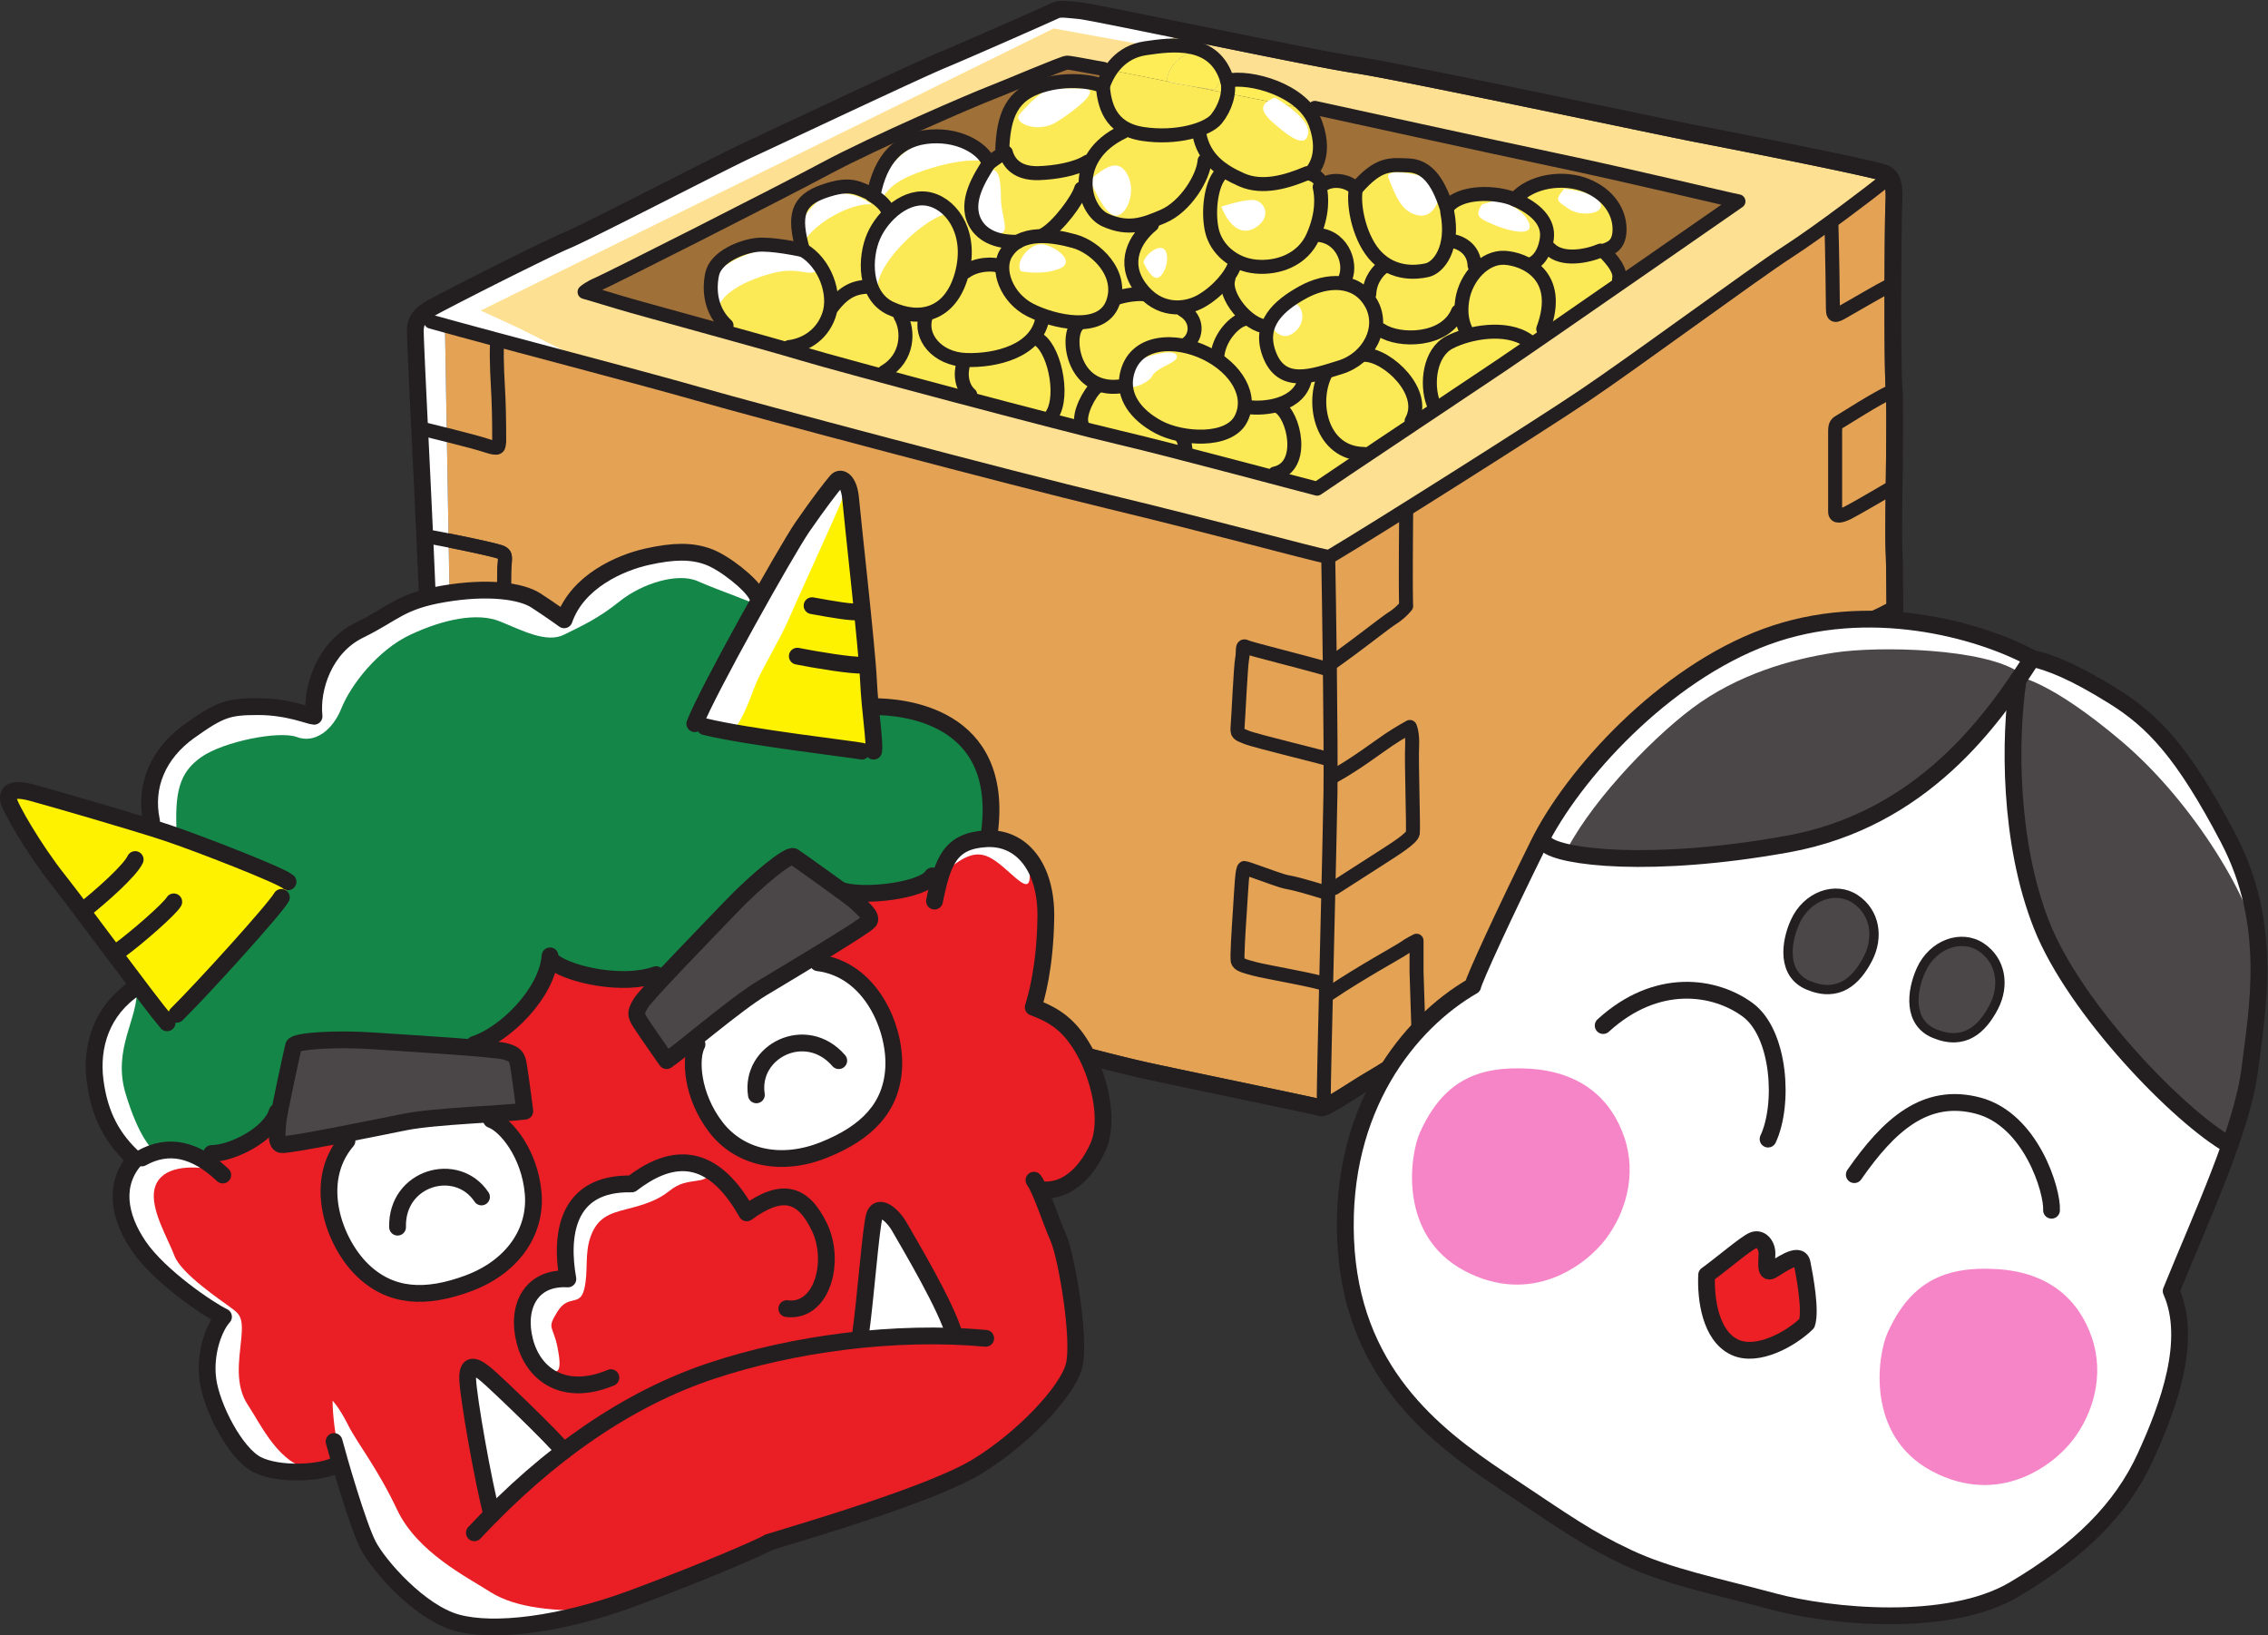 <svg xml:space="preserve" width="551.967" height="397.877" xmlns="http://www.w3.org/2000/svg"><rect width="100%" height="100%" fill="#333333" stroke="none"/><defs><clipPath clipPathUnits="userSpaceOnUse" id="a"><path d="M75.396 324.903h434.492v301.206H75.396Z"/></clipPath><clipPath clipPathUnits="userSpaceOnUse" id="b"><path d="M168.602 423.616h270.176v169.646H168.602Z"/></clipPath><clipPath clipPathUnits="userSpaceOnUse" id="c"><path d="M169.503 524.147h268.08v99.932h-268.08z"/></clipPath><clipPath clipPathUnits="userSpaceOnUse" id="d"><path d="M200.619 535.52h208.242v78.389H200.619Z"/></clipPath><clipPath clipPathUnits="userSpaceOnUse" id="e"><path d="M222.094 536.029h166.865v80.881H222.094Z"/></clipPath><clipPath clipPathUnits="userSpaceOnUse" id="f"><path d="M75.396 324.903h434.492v301.206H75.396Z"/></clipPath><clipPath clipPathUnits="userSpaceOnUse" id="g"><path d="M115.003 328.845h178.87v144.04h-178.87z"/></clipPath><clipPath clipPathUnits="userSpaceOnUse" id="h"><path d="M109.186 413.672H273.34v110.334H109.186Z"/></clipPath><clipPath clipPathUnits="userSpaceOnUse" id="i"><path d="M75.396 324.903h434.492v301.206H75.396Z"/></clipPath><clipPath clipPathUnits="userSpaceOnUse" id="j"><path d="M403.969 378.201h18.697v20.314h-18.697z"/></clipPath><clipPath clipPathUnits="userSpaceOnUse" id="k"><path d="M75.396 324.903h434.492v301.206H75.396Z"/></clipPath></defs><g clip-path="url(#a)" transform="matrix(1.333 0 0 -1.333 -123.268 833.56)"><path d="M0 0c2.679 3.582 1.035 6.154-3.063 6.618-4.099.462-6.398-4.88-5.245-5.195C-7.154 1.109 0 0 0 0" style="fill:#fff;fill-opacity:1;fill-rule:nonzero;stroke:none" transform="translate(314.219 608.942)"/></g><g clip-path="url(#b)" transform="matrix(1.333 0 0 -1.333 -123.268 833.56)"><path style="fill:#e4a255;fill-opacity:1;fill-rule:nonzero;stroke:none" d="m0 0-2.847-2.441-61.037-42.486-12.436-7.601-24.069-16.635-42.933 11.367-40.539 9.878-71.211 19.148-7.998 1.894.554-.392.63-36.872c1.732-.341 3.498-.703 5.058-1.041 1.262-.273 2.388-.528 3.264-.745.438-.109.813-.207 1.12-.296.153-.045.29-.087.416-.13a3.11 3.11 0 0 0 .38-.155l-.001.001.001-.001c.181-.09.365-.197.551-.348.28-.22.542-.579.659-.938.122-.359.139-.675.141-.975-.002-.485-.056-.981-.106-1.681v-.001a31.372 31.372 0 0 1-.044-1.497c-.01-.694-.014-1.541-.014-2.451l.001-.776c3.63-1.284 9.341-4.168 9.692-4.755 4.877 7.859 12.194 11.111 18.292 11.721a20.65 20.65 0 0 0 2.057.101c5.516 0 11.176-2.088 12.984-4.978 2.031-3.253 14.633-18.904 14.633-18.904s4.879-3.861 8.334-4.064c3.454-.203 15.243-2.642 17.479-5.894 1.888-2.747 4.066-9.263 4.086-14.528v-.142a14.778 14.778 0 0 0-.224-2.607 7.687 7.687 0 0 1-.694-.201c.833.12 1.526.192 2 .197h.08c2.862-.032 6.656-3.837 8.179-7.071 1.53-3.248 1.53-14.331-1.337-24.458 0 0 .191.115.621.115.93 0 2.981-.537 6.64-3.936 1.002-.931 1.83-2.122 2.508-3.469 4.529-1.177 8.467-2.157 11.529-2.82 4.053-.878 11.676-2.471 18.383-3.876 3.355-.704 6.48-1.36 8.821-1.858 1.171-.25 2.144-.459 2.856-.616a112.622 112.622 0 0 0 1.02-.231c.067.026.154.063.251.109.763.353 2.139 1.186 3.59 2.102 1.462.918 3.03 1.928 4.362 2.705.775.451 2.894 1.753 5.625 3.447l.572.355c3.979 5.33 8.688 9.32 13.244 11.946.196 1.18 5.706 13.183 12.003 25.912 6.299 12.727 22.826 30.955 41.52 37.841 6.257 2.306 12.667 3.223 18.797 3.223 1.081 0 2.154-.029 3.215-.083C.649-75.124.609-69.89.505-67.441a96.557 96.557 0 0 0-.053 3.762c0 5.357.17 13.881.17 19.951.001 2.578-.032 4.727-.115 5.921-.083 1.22-.135 3.367-.169 6.06a777.48 777.48 0 0 0-.047 9.172c0 4.072.021 8.233.052 11.576.015 1.671.033 3.138.052 4.289.018 1.154.037 1.977.058 2.415.029.608.051 1.178.05 1.692C.507-1.674.421-.926.265-.487c-.076.221-.16.362-.24.459L0 0m-261.842-66.752.147-8.616c2.83.608 5.347.893 7.255.893.523 0 1-.021 1.425-.063v.14c0 .917.004 1.774.014 2.486.01.715.024 1.271.051 1.647v-.001c.054.727.101 1.237.099 1.496a6.693 6.693 0 0 1-.393.12c-.958.273-2.933.725-5.189 1.201-1.091.23-2.252.467-3.409.697m159.175-100.747" transform="translate(436.244 592.113)"/></g><g clip-path="url(#c)" transform="matrix(1.333 0 0 -1.333 -123.268 833.56)"><path d="M0 0H-.03c-.208 0-.334-.015-.411-.03l-.188-.065A13.512 13.512 0 0 0-.99-.264c-2.378-1.088-15.852-7.03-20.469-8.953-1.171-.488-3.649-1.607-6.746-3.033-9.308-4.283-24.315-11.367-28.294-13.204-1.278-.589-3.771-1.827-6.822-3.363-4.58-2.306-10.443-5.296-15.557-7.876a802.824 802.824 0 0 0-6.862-3.429c-1.938-.952-3.418-1.659-4.279-2.021-.983-.411-2.959-1.343-5.342-2.503a797.068 797.068 0 0 1-11.933-5.959 568.483 568.483 0 0 1-4.945-2.547 170.37 170.37 0 0 1-1.655-.876 22.158 22.158 0 0 1-.847-.473 7.451 7.451 0 0 1-.93-.658l.645-.456L6.498-87.789l41.74-10.17L73.499-82.52l76.178 52.651a1.092 1.092 0 0 1-.14.079v-.001a7.699 7.699 0 0 1-.575.174c-1.122.307-3.406.827-6.246 1.436-8.536 1.832-22.243 4.523-27.11 5.459-3.561.684-17.058 3.526-30.73 6.355A2859.854 2859.854 0 0 1 65.5-12.412c-5.668 1.131-10.168 1.987-12.159 2.28-2.133.315-6.133 1.069-11.036 2.035C34.959-6.65 25.63-4.733 17.871-3.153c-3.878.79-7.365 1.496-10.009 2.017-1.322.259-2.434.473-3.275.627-.419.076-.772.138-1.044.182-.269.045-.47.072-.531.077C1.47-.101.519 0 0 0m8.681-9.551c2.124 2.736 3.863 3.026 4.462 3.504.59.471 4.033.851 6.879.851.8 0 1.552-.03 2.182-.096 2.868-.302 5.588-1.51 6.493-2.869.904-1.359 1.962-3.172 1.962-3.172a17 17 0 0 0 2.485.18c4.085 0 7.455-1.409 8.086-2.293.388-.543 1.734-1.805 2.951-3.149l72.272-14.341 5.984-2.991v-.001L47.338-86.586-56.784-58.76l-28.124 7.479-.897 1.496 41.589 22.439 26.029 11.072L1.859-8.197l6.822-1.354" style="fill:#fde092;fill-opacity:1;fill-rule:nonzero;stroke:none" transform="translate(286.424 622.106)"/><path d="m0 0-76.178-52.651 12.437 7.6L-2.705-2.565.142-.124A.77.77 0 0 1 0 0m-264.703-25.746 1.775-1.254 7.998-1.894 71.212-19.148 40.539-9.878-121.524 32.174" style="fill:#fdde8f;fill-opacity:1;fill-rule:nonzero;stroke:none" transform="translate(436.101 592.237)"/></g><g clip-path="url(#d)" transform="matrix(1.333 0 0 -1.333 -123.268 833.56)"><path d="m0 0-20.046-8.077-26.029-11.071-41.589-22.439v-.001l.897-1.495 28.124-7.48L45.479-78.389l75.1 52.659h-.001l-5.984 2.991L42.322-8.398c1.149-1.27 2.183-2.614 2.183-3.495 0-1.811.302-6.492-.302-7.851l1.508-2.417c.873.135 1.665.187 2.367.187 2.456 0 3.825-.64 3.825-.64 3.927 3.474 6.493 4.077 9.061 4.077 2.564 0 4.376-2.264 5.434-3.322 1.06-1.057 2.115-3.473 2.115-3.473a17.724 17.724 0 0 0 6.849 1.385c2.304 0 4.107-.456 5.081-.78 3.175 2.565 6.549 3.648 9.32 3.648.655 0 1.275-.06 1.852-.176 3.02-.604 5.741-1.962 6.797-3.472 1.055-1.51 2.266-3.322 1.811-4.833-.454-1.51-.793-3.407-1.509-4.227-1.058-1.209 1.961-5.436 1.961-5.436S45.034-77.769 44.209-77.879h-.006c-.455.151-107.361 28.539-107.361 28.539l-.603.755c-1.208 1.812-2.567 5.738-2.416 8.456.15 2.718 1.51 4.681 3.472 5.587 1.639.756 6.224 1.618 8.572 1.618.465 0 .842-.033 1.091-.109 1.512-.452 3.473-.754 3.473-.754-1.206 4.984 0 8.153 1.661 9.21 1.661 1.057 4.531 2.115 6.342 2.115 1.812 0 4.983-1.36 4.983-1.36 1.964 6.796 4.833 9.059 6.494 9.362 1.199.219 4.287 1.066 6.82 1.066.976 0 1.87-.126 2.541-.462 2.417-1.208 5.437-4.379 5.437-4.379 1.661 1.662 2.417 3.021 2.566 4.229.153 1.207 1.81 7.701 4.229 9.06C-6.08-3.588-.795-2.984.112-2.984c.904 0 4.982-1.056 4.982-1.056a19.49 19.49 0 0 0 1.728 2.686L0 0" style="fill:#a07039;fill-opacity:1;fill-rule:nonzero;stroke:none" transform="translate(288.283 613.909)"/></g><g clip-path="url(#e)" transform="matrix(1.333 0 0 -1.333 -123.268 833.56)"><path d="M0 0c-2.847 0-6.289-.38-6.879-.851-.599-.479-2.338-.768-4.463-3.504L-.67-6.473c-.773.682 1.274 5.151 4.88 5.151.164 0 .331-.009.5-.028 4.098-.464 5.741-3.036 3.063-6.618 0 0-2.508.389-4.793.771L24.158-11.4c-1.216 1.345-2.562 2.606-2.951 3.15-.63.883-4 2.292-8.085 2.292-.806 0-1.64-.055-2.486-.179 0 0-1.057 1.812-1.961 3.171C7.77-1.606 5.05-.398 2.181-.096A21.57 21.57 0 0 1 0 0" style="fill:#feed57;fill-opacity:1;fill-rule:nonzero;stroke:none" transform="translate(306.446 616.91)"/><path d="M0 0c-3.606 0-5.653-4.469-4.88-5.151l3.65-.724c2.285-.383 4.792-.771 4.792-.771C6.241-3.064 4.598-.492.5-.028.33-.009.163 0 0 0" style="fill:#feed57;fill-opacity:1;fill-rule:nonzero;stroke:none" transform="translate(310.656 615.589)"/><path d="M0 0a19.605 19.605 0 0 1-1.727-2.687S-5.806-1.63-6.71-1.63c-.906 0-6.191-.604-8.608-1.963-2.418-1.359-4.076-7.852-4.228-9.06-.149-1.207-.906-2.566-2.567-4.228 0 0-3.02 3.171-5.436 4.379-.672.336-1.565.461-2.541.461-2.533 0-5.621-.847-6.821-1.065-1.661-.303-4.53-2.567-6.493-9.362 0 0-3.171 1.359-4.983 1.359-1.812 0-4.681-1.057-6.342-2.114-1.661-1.057-2.868-4.227-1.661-9.211 0 0-1.962.302-3.473.755-.249.075-.627.109-1.092.109-2.348 0-6.933-.862-8.571-1.619-1.963-.905-3.322-2.869-3.473-5.587-.151-2.718 1.208-6.643 2.417-8.456l.603-.754S36.927-76.375 37.381-76.525l.001-.001h.005c.825.11 56.467 38.656 56.467 38.656s-3.019 4.227-1.962 5.436c.716.821 1.056 2.718 1.51 4.228.454 1.51-.757 3.323-1.812 4.832-1.056 1.511-3.776 2.869-6.796 3.473a9.49 9.49 0 0 1-1.852.176c-2.772 0-6.145-1.083-9.32-3.649-.975.325-2.778.78-5.082.78-1.982 0-4.335-.337-6.848-1.384 0 0-1.056 2.416-2.116 3.473-1.057 1.057-2.869 3.322-5.434 3.322-2.567 0-5.134-.604-9.061-4.077 0 0-1.369.64-3.825.64-.702 0-1.493-.053-2.366-.187l-1.509 2.416c.605 1.359.302 6.04.302 7.852 0 .881-1.033 2.225-2.183 3.495L14.322-2.842c-1.575.264-3.045.524-3.515.652a.338.338 0 0 0-.135.072L0 0" style="fill:#fce956;fill-opacity:1;fill-rule:nonzero;stroke:none" transform="translate(295.104 612.555)"/><path d="M0 0a.326.326 0 0 1 .135-.072C.606-.2 2.075-.461 3.65-.724L0 0" style="fill:#fce956;fill-opacity:1;fill-rule:nonzero;stroke:none" transform="translate(305.776 610.437)"/></g><g clip-path="url(#f)" transform="matrix(1.333 0 0 -1.333 -123.268 833.56)"><path d="M0 0c6.393 5.145 115.386 54.78 116.987 56.25 1.6 1.47 21.654-5.035 21.654-5.035l-5.419-2.167-17.887 3.252L10.728.808l7.046-3.251 10.841-5.421L4.224-2.985Z" style="fill:#fff;fill-opacity:1;fill-rule:nonzero;stroke:none" transform="translate(169.504 567.83)"/><path d="m0 0 1.082-63.414-4.334 3.251L-6.505-.542l2.281 3.527z" style="fill:#fff;fill-opacity:1;fill-rule:nonzero;stroke:none" transform="translate(173.728 564.845)"/><path d="M0 0c1.304 3.167 6.771 5.293 8.804 5.7 2.031.406 8.13.406 8.943-.814.812-1.219 2.846-2.032 1.625-2.845-1.217-.813-2.845.407-6.098 0-3.252-.406-11.789-3.252-11.789-7.317C.674-3.243-.674-1.635 0 0" style="fill:#fff;fill-opacity:1;fill-rule:nonzero;stroke:none" transform="translate(222.105 573.78)"/><path d="M0 0c-4.473-.407-14.634-10.163-13.008-14.635-3.254 6.504-.813 14.228 2.439 15.854 3.252 1.626 6.504 2.033 7.723 2.033C-1.627 3.252 0 0 0 0" style="fill:#fff;fill-opacity:1;fill-rule:nonzero;stroke:none" transform="translate(265.868 586.39)"/><path d="M0 0c1.545 4.236 9.267 8.3 12.926 7.894-3.252 2.439-6.911 2.439-8.942 1.22C1.95 7.894-.083 4.642-.083 4.642Z" style="fill:#fff;fill-opacity:1;fill-rule:nonzero;stroke:none" transform="translate(238.714 580.121)"/><path d="M0 0c.813-1.219 0 1.626 6.504 4.065 6.506 2.44 11.401 2.716 13.221 1.967-5.497 3.317-8.749 4.944-12.002 3.724-3.251-1.22-6.097-4.065-6.91-6.097C0 1.626-1.566.445-1.566.445" style="fill:#fff;fill-opacity:1;fill-rule:nonzero;stroke:none" transform="translate(253.266 589.642)"/><path d="M0 0c-.812-1.627 3.66-3.253 6.911-1.22 3.252 2.032 8.537 6.097 4.877 6.097-3.658 0-6.097.407-8.128-1.219C1.626 2.032 0 0 0 0" style="fill:#fff;fill-opacity:1;fill-rule:nonzero;stroke:none" transform="translate(278.47 604.277)"/><path d="M0 0c-2.846-1.219-2.846-2.439 0-4.878 2.844-2.439 5.691-4.471 6.096-1.627C6.504-3.659 0 0 0 0" style="fill:#fff;fill-opacity:1;fill-rule:nonzero;stroke:none" transform="translate(325.219 607.528)"/><path d="M0 0c2.844 2.439 5.283 4.064 6.911.812 1.626-3.251-.407-7.723-2.441-7.317C2.439-6.098 0 0 0 0" style="fill:#fff;fill-opacity:1;fill-rule:nonzero;stroke:none" transform="translate(291.479 592.488)"/><path d="M0 0c-.813 1.626-1.627 6.91.812 8.943 2.441 2.033 2.847-1.219 2.847-4.472 0-3.252 1.625-6.097 0-6.504C2.033-2.439 0 0 0 0" style="fill:#fff;fill-opacity:1;fill-rule:nonzero;stroke:none" transform="translate(271.559 584.764)"/><path d="M0 0c-1.22 1.626 1.626 5.285 4.065 4.878 2.439-.407 6.098-3.252 2.846-4.471C3.658-.813 0 0 0 0" style="fill:#fff;fill-opacity:1;fill-rule:nonzero;stroke:none" transform="translate(278.877 575.82)"/><path d="M0 0c1.29-3.226 2.439-6.505 5.691-6.912 3.253-.406 4.457 4.817 3.039 6.067C7.315.406-.813 2.032 0 0" style="fill:#fff;fill-opacity:1;fill-rule:nonzero;stroke:none" transform="translate(345.95 592.894)"/><path d="M0 0c-1.22-2.033-.813-2.439 2.031-3.659 2.846-1.219 7.725-2.439 6.505.407C7.316-.407 2.844.812 2.844.812Z" style="fill:#fff;fill-opacity:1;fill-rule:nonzero;stroke:none" transform="translate(363.024 588.016)"/><path d="M0 0c-1.626-2.033-1.626-2.033.813-3.658 2.439-1.626 6.911-.813 5.691 1.219C5.285-.407 0 0 0 0" style="fill:#fff;fill-opacity:1;fill-rule:nonzero;stroke:none" transform="translate(378.064 590.861)"/><path d="M0 0c1.22-3.252 3.659-5.691 6.505-3.658 2.844 2.032 1.219 4.877-.814 4.877C3.659 1.219 0 0 0 0" style="fill:#fff;fill-opacity:1;fill-rule:nonzero;stroke:none" transform="translate(315.462 587.61)"/><path d="M0 0c2.439.813 5.691 1.626 6.098.407.406-1.219-3.659-2.033-4.471-3.66-.814-1.625-5.691-3.252-4.471-.812C-1.626-1.626 0 0 0 0" style="fill:#fff;fill-opacity:1;fill-rule:nonzero;stroke:none" transform="translate(301.234 559.967)"/><path d="M0 0c.813 2.033 3.658 4.472 4.879 3.66C6.096 2.845 6.504 0 4.065-1.626 1.627-3.252 0 0 0 0" style="fill:#fff;fill-opacity:1;fill-rule:nonzero;stroke:none" transform="translate(324.405 566.064)"/><path d="M0 0c.408 1.626 3.252 3.66 4.065 2.032.814-1.625-.405-4.877-1.626-4.877C1.221-2.845 0 0 0 0" style="fill:#fff;fill-opacity:1;fill-rule:nonzero;stroke:none" transform="translate(301.234 577.446)"/><path d="M0 0c-.131 6.878-.775 20.961-1.387 33.771-.306 6.408-.603 12.501-.825 17.231-.11 2.365-.202 4.389-.266 5.943-.064 1.56-.101 2.626-.101 3.16.001.125 0 .211.01.35.076.99.365 1.966.953 2.788.584.825 1.376 1.449 2.345 2.047.296.181.777.444 1.487.822 2.459 1.309 7.422 3.846 12.246 6.258a600.947 600.947 0 0 0 6.793 3.348c2.01.972 3.637 1.735 4.616 2.147.473.197 1.3.581 2.356 1.089 3.709 1.786 10.317 5.14 16.563 8.308 3.124 1.585 6.16 3.125 8.708 4.403 2.549 1.28 4.6 2.293 5.795 2.845 2.628 1.213 10.188 4.773 17.692 8.279a2063.41 2063.41 0 0 0 10.604 4.926c3.115 1.433 5.582 2.55 6.849 3.078 2.415 1.006 7.399 3.175 11.865 5.138 2.234.981 4.341 1.912 5.939 2.622a443.652 443.652 0 0 1 2.569 1.151c.148.067.257.119.267.124.292.147.623.263.959.329.337.067.67.089 1.014.089.832-.004 1.774-.117 3.327-.264.27-.026.593-.078 1.059-.157 1.716-.295 5.154-.976 9.506-1.856 6.522-1.319 15.068-3.08 22.708-4.618 7.631-1.536 14.391-2.855 17.213-3.27 2.14-.317 6.617-1.171 12.31-2.306 8.53-1.701 19.735-4.025 29.47-6.05 9.73-2.025 18.007-3.755 20.616-4.256 3.53-.679 11.662-2.271 19.14-3.797 3.739-.764 7.314-1.51 10.074-2.119 1.381-.304 2.557-.574 3.458-.797.451-.111.832-.211 1.146-.301.157-.045.297-.087.427-.131.132-.044.246-.084.391-.15a3.925 3.925 0 0 0 1.379-1.052c.546-.659.83-1.423.989-2.18.157-.763.198-1.545.199-2.356 0-.599-.024-1.212-.054-1.837a95.557 95.557 0 0 1-.055-2.32c-.056-3.422-.103-9.724-.103-15.815 0-3.262.013-6.466.046-9.134.033-2.664.088-4.814.162-5.888.093-1.361.122-3.52.123-6.131-.001-6.117-.171-14.647-.17-19.952a91.969 91.969 0 0 1 .05-3.631c.124-2.955.157-9.452.157-14.722 0-2.06-.005-3.928-.012-5.312a470.01 470.01 0 0 0-.012-1.68l-.007-.505c-.003-.137-.003-.197-.009-.308a1.533 1.533 0 0 0-3.058.206l.808-.054-.809.039.001.015.808-.054-.809.039.005.21c.014.886.03 3.867.03 7.404.001 5.244-.035 11.769-.155 14.592a98.584 98.584 0 0 0-.053 3.761c.001 5.358.171 13.882.17 19.952.001 2.578-.032 4.727-.114 5.921-.084 1.219-.136 3.366-.169 6.059a756.632 756.632 0 0 0-.047 9.173c0 4.072.021 8.233.051 11.576.016 1.671.033 3.138.052 4.289a94.9 94.9 0 0 0 .059 2.415c.028.608.05 1.178.05 1.692.004.929-.082 1.677-.239 2.115-.076.222-.16.363-.24.46a.836.836 0 0 1-.308.231l.002.003-.001-.004.001.004-.001-.004a8.073 8.073 0 0 1-.575.173c-1.123.308-3.407.828-6.246 1.437-8.536 1.832-22.243 4.523-27.11 5.458-3.561.685-17.058 3.527-30.73 6.356a2922.31 2922.31 0 0 1-19.377 3.955c-5.667 1.13-10.167 1.986-12.158 2.28-2.133.315-6.133 1.069-11.036 2.034-7.346 1.448-16.675 3.364-24.434 4.945-3.879.79-7.365 1.496-10.01 2.016-1.322.26-2.434.474-3.274.627-.42.077-.772.139-1.044.183-.269.045-.47.072-.531.077-1.568.151-2.524.253-3.037.25-.211 0-.339-.015-.416-.03l-.189-.065a11.875 11.875 0 0 0-.36-.169c-2.379-1.089-15.852-7.03-20.469-8.953-1.172-.488-3.649-1.608-6.747-3.033-9.307-4.283-24.315-11.368-28.293-13.204-1.279-.59-3.772-1.827-6.822-3.363-4.58-2.306-10.444-5.296-15.558-7.876a804.003 804.003 0 0 0-6.861-3.429c-1.939-.952-3.418-1.659-4.279-2.021-.983-.411-2.96-1.343-5.343-2.504A792.292 792.292 0 0 1 4.836 64.03c-.66-.346-1.222-.643-1.654-.877-.428-.23-.743-.408-.847-.472-.791-.485-1.219-.877-1.448-1.205-.225-.329-.343-.641-.402-1.275l-.034.002.035-.001-.001-.002-.034.003.035-.001-.001-.097c-.001-.409.035-1.495.099-3.034.222-5.406.784-16.627 1.32-28.003.535-11.382 1.043-22.912 1.16-29.01A1.533 1.533 0 0 0 0 0" style="fill:#231f20;fill-opacity:1;fill-rule:nonzero;stroke:none" transform="translate(169.348 504.924)"/><path d="M0 0c-.948.136-5.968 1.141-6.646 1.141-.676 0-11.11-4.472-13.954-5.556-2.847-1.084-20.868-8.808-30.217-13.821-9.35-5.014-39.433-20.19-41.328-21.003-1.897-.813-2.575-1.491-2.575-1.491s2.847-.812 6.368-1.896c3.523-1.084 26.155-7.182 33.335-9.35 7.181-2.169 47.967-13.009 57.858-15.312 9.892-2.304 35.504-9.216 36.181-9.35 4.741 3.252 26.961 18.022 33.601 22.493 6.643 4.473 43.328 29.96 43.328 29.96-2.015.371-20.248 4.783-33.959 7.654-9.291 1.945-41.481 9-43.377 9.407" style="fill:none;stroke:#231f20;stroke-width:2.554;stroke-linecap:round;stroke-linejoin:round;stroke-miterlimit:10;stroke-dasharray:none;stroke-opacity:1" transform="translate(293.921 612.756)"/><path d="M0 0c14.091-3.93 37.264-9.893 48.645-13.145 11.383-3.252 56.775-15.313 75.339-19.783 18.564-4.473 36.451-9.35 39.838-10.028" style="fill:none;stroke:#231f20;stroke-width:2.554;stroke-linecap:round;stroke-linejoin:round;stroke-miterlimit:10;stroke-dasharray:none;stroke-opacity:1" transform="translate(171.153 566.607)"/><path d="M0 0c7.993 4.743 37.803 23.579 46.477 29.403 8.673 5.827 30.894 22.222 36.991 26.153 6.099 3.929 16.124 11.654 16.938 12.33" style="fill:none;stroke:#231f20;stroke-width:2.554;stroke-linecap:round;stroke-linejoin:round;stroke-miterlimit:10;stroke-dasharray:none;stroke-opacity:1" transform="translate(335.382 523.788)"/><path d="M0 0c.135-6.91.542-34.147.408-43.226C.271-52.303-.813-94.173-.813-98.51" style="fill:none;stroke:#231f20;stroke-width:2.554;stroke-linecap:round;stroke-linejoin:round;stroke-miterlimit:10;stroke-dasharray:none;stroke-opacity:1" transform="translate(334.974 523.652)"/><path d="M0 0c-.135-3.387.136-6.91.271-9.891.134-2.982.134-6.775.134-7.86-.134-1.084.138-1.625-2.302-.813-2.439.813-10.838 2.846-11.381 2.982" style="fill:none;stroke:#231f20;stroke-width:2.554;stroke-linecap:round;stroke-linejoin:round;stroke-miterlimit:10;stroke-dasharray:none;stroke-opacity:1" transform="translate(183.211 562.54)"/><path d="M0 0c2.59-.478 5.647-1.089 8.169-1.634 1.262-.273 2.389-.529 3.264-.746.438-.108.813-.207 1.12-.296.154-.044.29-.087.416-.13.128-.045.237-.084.38-.154h-.001c.181-.091.366-.198.552-.349.28-.22.542-.579.659-.938.122-.359.14-.675.141-.975-.002-.484-.056-.981-.105-1.681v-.001a29.69 29.69 0 0 1-.045-1.497c-.01-.693-.013-1.541-.013-2.451 0-1.819.015-3.89.03-5.503.016-1.614.031-2.768.031-2.771a1.278 1.278 0 0 0-2.554-.034c0 .003-.061 4.642-.061 8.308 0 .917.004 1.774.013 2.486.01.715.025 1.272.052 1.647l-.001-.001c.054.73.102 1.24.1 1.498 0 .105-.008.163-.009.167l.275.051-.253-.114-.022.063.275.051-.253-.114.432.194-.316-.356-.116.162.432.194-.316-.356.129.145-.116-.155-.013.01.129.145-.116-.155-.017.01-.065.035-.001.001.162.323-.145-.331-.017.008.162.323-.145-.331a5.7 5.7 0 0 1-.47.149c-.958.272-2.933.724-5.189 1.2-2.26.477-4.822.985-7.027 1.391A1.277 1.277 0 0 0 0 0" style="fill:#231f20;fill-opacity:1;fill-rule:nonzero;stroke:none" transform="translate(171.246 528.567)"/><path d="M0 0c1.94-.334 4.064-.638 5.842-.892.889-.127 1.692-.242 2.349-.343.663-.104 1.155-.185 1.524-.276a1.277 1.277 0 0 0-.622-2.477 18.21 18.21 0 0 1-1.292.229c-1.909.295-5.252.728-8.235 1.242A1.277 1.277 0 0 0 0 0" style="fill:#231f20;fill-opacity:1;fill-rule:nonzero;stroke:none" transform="translate(171.505 509.057)"/><path d="M0 0c5.012 3.523 9.89 7.452 11.382 8.4a10.67 10.67 0 0 1 2.438 2.168c-.134 3.117 0 16.396 0 17.073" style="fill:none;stroke:#231f20;stroke-width:2.554;stroke-linecap:round;stroke-linejoin:round;stroke-miterlimit:10;stroke-dasharray:none;stroke-opacity:1" transform="translate(335.382 504.14)"/><path d="M0 0c-5.15 1.492-14.093 3.659-14.905 4.065-.814.408-.408-.812-.679-2.167-.272-1.356-.678-10.569-.813-12.195-.134-1.626 0-1.491 1.625-2.169C-13.146-13.142 0-16.259.406-16.531" style="fill:none;stroke:#231f20;stroke-width:2.554;stroke-linecap:round;stroke-linejoin:round;stroke-miterlimit:10;stroke-dasharray:none;stroke-opacity:1" transform="translate(334.84 503.19)"/><path d="M0 0c3.93 2.168 7.995 5.285 10.027 6.64 1.917 1.278 3.795 2.303 3.795 2.303s.544-1.084.407-3.659c-.138-2.574.271-14.768.134-15.717-.135-.95-3.387-2.981-5.284-4.202C7.703-15.52 0-20.46 0-20.46" style="fill:none;stroke:#231f20;stroke-width:2.554;stroke-linecap:round;stroke-linejoin:round;stroke-miterlimit:10;stroke-dasharray:none;stroke-opacity:1" transform="translate(336.058 483.678)"/><path d="M0 0c5.829 3.929 12.604 7.589 13.552 8.265.949.678 2.303 1.356 2.303 1.356V3.929l.405-12.602" style="fill:none;stroke:#231f20;stroke-width:2.554;stroke-linecap:round;stroke-linejoin:round;stroke-miterlimit:10;stroke-dasharray:none;stroke-opacity:1" transform="translate(335.244 443.977)"/><path d="M0 0c14.912-3.931 29.019-7.862 37.062-9.604 4.053-.878 11.677-2.471 18.384-3.877 3.354-.703 6.479-1.36 8.82-1.858 1.171-.249 2.145-.459 2.856-.615a75.696 75.696 0 0 0 1.151-.264c.085-.022.138-.034.25-.071l-.38-1.135v1.2a1.22 1.22 0 0 0 .38-.064l-.38-1.136v1.2-.814l-.126.805.126.009v-.814l-.126.805.059-.376-.079.372.02.004.059-.376-.079.372.002-.014-.003.014h.001l.002-.014-.003.014c.024.004.187.061.397.161.764.352 2.139 1.186 3.591 2.101 1.461.919 3.03 1.929 4.362 2.706.774.451 2.893 1.753 5.624 3.446a3387.403 3387.403 0 0 1 20.42 12.79 254.149 254.149 0 0 1 3.146 2.008 1.53 1.53 0 1 0 1.7-2.549c-.281-.187-.874-.567-1.735-1.115a2752.693 2752.693 0 0 0-14.972-9.412 2380.459 2380.459 0 0 0-7.941-4.943c-2.256-1.396-3.952-2.436-4.698-2.872-1.514-.882-3.487-2.17-5.226-3.246a42.367 42.367 0 0 0-2.391-1.399c-.355-.187-.68-.345-1-.473a4.387 4.387 0 0 0-.497-.166 2.524 2.524 0 0 0-.633-.089 1.882 1.882 0 0 0-.592.094l.27.809-.241-.818-.029.009.27.809-.241-.818-.002.001c-.039.011-.208.052-.438.105-1.773.405-7.598 1.628-13.888 2.946-6.297 1.319-13.077 2.738-16.839 3.553-8.219 1.782-22.295 5.71-37.194 9.636A1.532 1.532 0 0 0 0 0" style="fill:#231f20;fill-opacity:1;fill-rule:nonzero;stroke:none" transform="translate(265.58 440.85)"/><path d="M0 0c-6.642 2.033-5.829 1.491-7.588 2.033-1.761.542-6.37 2.303-6.775 2.303-.408 0-.544-3.659-.813-7.724-.272-4.064-.544-8.535-.407-9.214.135-.678 1.083-.95 3.116-1.49 2.034-.542 12.333-2.305 12.873-2.847" style="fill:none;stroke:#231f20;stroke-width:2.554;stroke-linecap:round;stroke-linejoin:round;stroke-miterlimit:10;stroke-dasharray:none;stroke-opacity:1" transform="translate(334.026 462.54)"/><path d="M0 0c.134-4.608.271-13.821.271-15.583 0-1.762.811-1.083 2.71 0 1.896 1.083 6.096 3.524 7.451 4.2" style="fill:none;stroke:#231f20;stroke-width:2.554;stroke-linecap:round;stroke-linejoin:round;stroke-miterlimit:10;stroke-dasharray:none;stroke-opacity:1" transform="translate(426.845 584.493)"/><path d="M0 0c-3.387-1.626-8.128-4.743-9.079-5.284-.949-.543-1.218-.678-1.218-2.033v-14.635c0-1.083 1.083-.814 2.439-.135 1.354.678 7.587 4.337 7.587 4.337" style="fill:none;stroke:#231f20;stroke-width:2.554;stroke-linecap:round;stroke-linejoin:round;stroke-miterlimit:10;stroke-dasharray:none;stroke-opacity:1" transform="translate(437.82 553.87)"/><path d="M0 0c-2.844-1.627-7.893-3.253-8.129-4.201-.406-1.625-.136-5.826 0-7.588" style="fill:none;stroke:#231f20;stroke-width:2.554;stroke-linecap:round;stroke-linejoin:round;stroke-miterlimit:10;stroke-dasharray:none;stroke-opacity:1" transform="translate(437.276 513.896)"/><path d="M0 0c-2.733 2.544-3.297 6.124-2.637 9.329.658 3.204 5.465 5.089 8.198 5.373 2.733.283 7.822-.848 8.387-.943-1.791 6.313-1.037 9.047 3.864 10.742 4.898 1.698 6.125.566 9.045-.659 1.228 6.408 4.525 10.273 10.463 10.65 5.936.376 9.894-2.735 10.554-4.901 1.506 1.131 2.449 1.696 2.449 1.696.095 7.539 2.075 10.839 7.069 12.439 4.995 1.602 9.989.66 11.308-.094.944 2.828 3.206 6.314 7.824 6.974 4.617.66 12.627 1.884 14.887-5.938 4.052.943 13.852-1.601 16.115-7.821 2.262-6.22-.85-8.953-1.037-9.141 1.508-.377 2.169-1.603 2.262-2.074 2.262 1.508 5.28.472 6.129-.753 4.241 4.901 6.314 4.43 9.519 4.336 3.204-.096 5.391-2.45 7.086-7.821 2.261 3.298 9.218 3.014 12.421 1.6 3.015 3.487 8.952 4.241 13.098 2.545 4.148-1.697 6.128-4.994 6.034-8.198-.096-3.205-2.168-3.299-2.922-3.77 1.885-1.885 3.203-3.676 2.826-5.183" style="fill:none;stroke:#231f20;stroke-width:2.554;stroke-linecap:round;stroke-linejoin:round;stroke-miterlimit:10;stroke-dasharray:none;stroke-opacity:1" transform="translate(225.124 565.92)"/><path d="M0 0c.289-3.11 1.135-7.727 7.262-8.67 6.127-.943 11.875.754 13.478 2.733 1.6 1.978 2.53 4.806 1.972 6.973" style="fill:none;stroke:#231f20;stroke-width:2.554;stroke-linecap:round;stroke-linejoin:round;stroke-miterlimit:10;stroke-dasharray:none;stroke-opacity:1" transform="translate(293.824 609.552)"/><path d="M0 0c-3.581-1.508-8.104-2.922-11.968-1.226-3.863 1.698-6.878 3.958-7.728 8.294" style="fill:none;stroke:#231f20;stroke-width:2.554;stroke-linecap:round;stroke-linejoin:round;stroke-miterlimit:10;stroke-dasharray:none;stroke-opacity:1" transform="translate(331.15 593.72)"/><path d="M0 0c-.187-2.921-3.396-8.387-7.634-10.178-3.402-1.439-6.222-2.544-10.463-.66C-22.321-8.961-24.596.66-14.89 5.277" style="fill:none;stroke:#231f20;stroke-width:2.554;stroke-linecap:round;stroke-linejoin:round;stroke-miterlimit:10;stroke-dasharray:none;stroke-opacity:1" transform="translate(312.397 595.982)"/><path d="M0 0c.752-2.733 3.015-3.865 6.03-3.769 3.016.094 6.786.754 8.859 2.073" style="fill:none;stroke:#231f20;stroke-width:2.554;stroke-linecap:round;stroke-linejoin:round;stroke-miterlimit:10;stroke-dasharray:none;stroke-opacity:1" transform="translate(276.113 597.49)"/><path d="M0 0c-1.504-2.449-4.522-6.878-2.542-10.742 1.982-3.864 7.068-3.582 7.823-3.582" style="fill:none;stroke:#231f20;stroke-width:2.554;stroke-linecap:round;stroke-linejoin:round;stroke-miterlimit:10;stroke-dasharray:none;stroke-opacity:1" transform="translate(272.998 595.511)"/><path d="M0 0c2.639 1.508 6.22 6.408 6.785 8.388" style="fill:none;stroke:#231f20;stroke-width:2.554;stroke-linecap:round;stroke-linejoin:round;stroke-miterlimit:10;stroke-dasharray:none;stroke-opacity:1" transform="translate(283.086 582.506)"/><path d="M0 0c-1.774-2.977.185-8.105 4.429-10.271 4.241-2.169 13.004-4.241 15.078 1.224 2.073 5.465-3.205 10.272-6.974 11.309C8.762 3.298 2.638 4.43 0 0Z" style="fill:none;stroke:#231f20;stroke-width:2.554;stroke-linecap:round;stroke-linejoin:round;stroke-miterlimit:10;stroke-dasharray:none;stroke-opacity:1" transform="translate(276.113 579.02)"/><path d="M0 0c-3.11-2.544-5.464-6.879-2.166-11.403 3.298-4.523 8.104-4.241 11.12-2.545 3.015 1.697 5.654 4.807 6.219 6.88" style="fill:none;stroke:#231f20;stroke-width:2.554;stroke-linecap:round;stroke-linejoin:round;stroke-miterlimit:10;stroke-dasharray:none;stroke-opacity:1" transform="translate(302.786 584.298)"/><path d="M0 0c-1.695-1.79-2.356-6.691-1.603-10.178.755-3.487 3.96-6.313 8.012-6.69 4.053-.376 8.575 1.225 10.46 5.466 1.885 4.24 1.604 7.445 1.225 9.047" style="fill:none;stroke:#231f20;stroke-width:2.554;stroke-linecap:round;stroke-linejoin:round;stroke-miterlimit:10;stroke-dasharray:none;stroke-opacity:1" transform="translate(315.32 593.533)"/><path d="M0 0c-.551-3.204.765-9.33 3.876-12.439 3.111-3.111 7.068-2.827 9.141-2.356 2.076.47 4.996 3.957 3.678 10.649" style="fill:none;stroke:#231f20;stroke-width:2.554;stroke-linecap:round;stroke-linejoin:round;stroke-miterlimit:10;stroke-dasharray:none;stroke-opacity:1" transform="translate(340.005 590.8)"/><path d="M0 0c3.882-1.696 6.236-4.052 5.861-7.067-.379-3.015-1.886-4.429-3.017-4.806" style="fill:none;stroke:#231f20;stroke-width:2.554;stroke-linecap:round;stroke-linejoin:round;stroke-miterlimit:10;stroke-dasharray:none;stroke-opacity:1" transform="translate(369.03 588.914)"/><path d="M0 0c2.264-2.356 6.882-1.414 9.332-.378" style="fill:none;stroke:#231f20;stroke-width:2.554;stroke-linecap:round;stroke-linejoin:round;stroke-miterlimit:10;stroke-dasharray:none;stroke-opacity:1" transform="translate(375.36 579.963)"/><path d="M0 0c3.674 9.895-3.485 12.817-7.068 13.004-3.582.189-7.061-3.434-7.727-7.728-.378-2.449-.005-4.334.94-6.03" style="fill:none;stroke:#231f20;stroke-width:2.554;stroke-linecap:round;stroke-linejoin:round;stroke-miterlimit:10;stroke-dasharray:none;stroke-opacity:1" transform="translate(374.23 565.262)"/><path d="M0 0c-2.005 5.428 1.697 8.764 6.127 11.216 4.428 2.448 9.8 2.636 12.438-1.886 2.639-4.523-.377-10.178-5.561-11.78C7.822-4.052 2.26-6.126 0 0Z" style="fill:none;stroke:#231f20;stroke-width:2.554;stroke-linecap:round;stroke-linejoin:round;stroke-miterlimit:10;stroke-dasharray:none;stroke-opacity:1" transform="translate(324.188 560.739)"/><path d="M0 0c.095 2.638 1.79 4.43 2.546 4.901" style="fill:none;stroke:#231f20;stroke-width:2.554;stroke-linecap:round;stroke-linejoin:round;stroke-miterlimit:10;stroke-dasharray:none;stroke-opacity:1" transform="translate(342.47 571.67)"/><path d="M0 0c3.204-2.167 11.777-2.167 14.041 3.393" style="fill:none;stroke:#231f20;stroke-width:2.554;stroke-linecap:round;stroke-linejoin:round;stroke-miterlimit:10;stroke-dasharray:none;stroke-opacity:1" transform="translate(344.638 565.073)"/><path d="M0 0c2.168-.282 4.239-1.791 4.334-4.523" style="fill:none;stroke:#231f20;stroke-width:2.554;stroke-linecap:round;stroke-linejoin:round;stroke-miterlimit:10;stroke-dasharray:none;stroke-opacity:1" transform="translate(357.36 581.377)"/><path d="M0 0c-1.319 3.581-.66 9.236 2.921 11.12 3.581 1.884 10.366 3.109 14.323.377" style="fill:none;stroke:#231f20;stroke-width:2.554;stroke-linecap:round;stroke-linejoin:round;stroke-miterlimit:10;stroke-dasharray:none;stroke-opacity:1" transform="translate(354.156 551.692)"/><path d="M0 0c4.148-.094 11.405-6.878 8.483-12.062" style="fill:none;stroke:#231f20;stroke-width:2.554;stroke-linecap:round;stroke-linejoin:round;stroke-miterlimit:10;stroke-dasharray:none;stroke-opacity:1" transform="translate(341.714 560.55)"/><path d="M0 0c-2.64-5.277-.756-14.513 7.067-14.608" style="fill:none;stroke:#231f20;stroke-width:2.554;stroke-linecap:round;stroke-linejoin:round;stroke-miterlimit:10;stroke-dasharray:none;stroke-opacity:1" transform="translate(334.459 557.064)"/><path d="M0 0c-.94-3.015 3.583-8.576 6.974-8.67" style="fill:none;stroke:#231f20;stroke-width:2.554;stroke-linecap:round;stroke-linejoin:round;stroke-miterlimit:10;stroke-dasharray:none;stroke-opacity:1" transform="translate(316.737 574.402)"/><path d="M0 0c4.431-.566 6.033-5.748 4.431-8.387" style="fill:none;stroke:#231f20;stroke-width:2.554;stroke-linecap:round;stroke-linejoin:round;stroke-miterlimit:10;stroke-dasharray:none;stroke-opacity:1" transform="translate(333.416 582.413)"/><path d="M0 0c1.325 6.624 8.955 6.784 14.514 4.052 5.56-2.733 8.574-7.822 6.314-12.063-2.262-4.239-10.743-3.674-14.984-1.413S-.755-3.77 0 0Z" style="fill:none;stroke:#231f20;stroke-width:2.554;stroke-linecap:round;stroke-linejoin:round;stroke-miterlimit:10;stroke-dasharray:none;stroke-opacity:1" transform="translate(298.166 556.781)"/><path d="M0 0c1.98.66 4.337.848 5.278.66" style="fill:none;stroke:#231f20;stroke-width:2.554;stroke-linecap:round;stroke-linejoin:round;stroke-miterlimit:10;stroke-dasharray:none;stroke-opacity:1" transform="translate(296.282 570.916)"/><path d="M0 0c-2.073-2.261-.659-12.723 8.577-11.025" style="fill:none;stroke:#231f20;stroke-width:2.554;stroke-linecap:round;stroke-linejoin:round;stroke-miterlimit:10;stroke-dasharray:none;stroke-opacity:1" transform="translate(289.12 565.921)"/><path d="M0 0c2.828-1.603 2.641-4.902.661-6.221" style="fill:none;stroke:#231f20;stroke-width:2.554;stroke-linecap:round;stroke-linejoin:round;stroke-miterlimit:10;stroke-dasharray:none;stroke-opacity:1" transform="translate(308.44 568.75)"/><path d="M0 0c.473 3.581 3.394 6.219 4.809 6.502" style="fill:none;stroke:#231f20;stroke-width:2.554;stroke-linecap:round;stroke-linejoin:round;stroke-miterlimit:10;stroke-dasharray:none;stroke-opacity:1" transform="translate(314.751 560.55)"/><path d="M0 0c3.202-.472 9.706.282 10.553 5.371" style="fill:none;stroke:#231f20;stroke-width:2.554;stroke-linecap:round;stroke-linejoin:round;stroke-miterlimit:10;stroke-dasharray:none;stroke-opacity:1" transform="translate(320.22 551.032)"/><path d="M0 0c2.828-1.413 5.09-11.025-.659-12.25" style="fill:none;stroke:#231f20;stroke-width:2.554;stroke-linecap:round;stroke-linejoin:round;stroke-miterlimit:10;stroke-dasharray:none;stroke-opacity:1" transform="translate(325.872 551.126)"/><path d="M0 0c-4.984 2.315-4.806 9.33-3.111 13.193 1.697 3.863 6.125 7.822 10.367 6.69 4.242-1.13 7.727-6.596 5.655-13.852S5.279-2.451 0 0Z" style="fill:none;stroke:#231f20;stroke-width:2.554;stroke-linecap:round;stroke-linejoin:round;stroke-miterlimit:10;stroke-dasharray:none;stroke-opacity:1" transform="translate(255.095 569.032)"/><path d="M0 0c-1.224-3.582 1.978-7.727 7.35-7.916 5.373-.189 13.007 1.602 13.949 7.727" style="fill:none;stroke:#231f20;stroke-width:2.554;stroke-linecap:round;stroke-linejoin:round;stroke-miterlimit:10;stroke-dasharray:none;stroke-opacity:1" transform="translate(261.503 567.524)"/><path d="M0 0c1.886 1.414 5.185 1.602 6.409.942" style="fill:none;stroke:#231f20;stroke-width:2.554;stroke-linecap:round;stroke-linejoin:round;stroke-miterlimit:10;stroke-dasharray:none;stroke-opacity:1" transform="translate(268.76 575.722)"/><path d="M0 0c1.696-1.036 2.734-2.073 3.204-3.392" style="fill:none;stroke:#231f20;stroke-width:2.554;stroke-linecap:round;stroke-linejoin:round;stroke-miterlimit:10;stroke-dasharray:none;stroke-opacity:1" transform="translate(251.609 589.764)"/><path d="M0 0c3.96-2.26 6.128-8.009 4.715-11.967-1.413-3.958-4.806-5.466-7.256-5.748" style="fill:none;stroke:#231f20;stroke-width:2.554;stroke-linecap:round;stroke-linejoin:round;stroke-miterlimit:10;stroke-dasharray:none;stroke-opacity:1" transform="translate(239.072 579.68)"/><path d="M0 0c2.168 2.827 4.146 3.675 6.786 3.675" style="fill:none;stroke:#231f20;stroke-width:2.554;stroke-linecap:round;stroke-linejoin:round;stroke-miterlimit:10;stroke-dasharray:none;stroke-opacity:1" transform="translate(244.445 569.314)"/><path d="M0 0c1.507-2.544 1.506-7.632-2.923-10.178" style="fill:none;stroke:#231f20;stroke-width:2.554;stroke-linecap:round;stroke-linejoin:round;stroke-miterlimit:10;stroke-dasharray:none;stroke-opacity:1" transform="translate(256.886 567.618)"/><path d="M0 0c-.66-2.074-.284-4.429 1.226-5.748" style="fill:none;stroke:#231f20;stroke-width:2.554;stroke-linecap:round;stroke-linejoin:round;stroke-miterlimit:10;stroke-dasharray:none;stroke-opacity:1" transform="translate(268.383 559.042)"/><path d="M0 0c3.11-1.224 5.277-10.367 2.827-14.041" style="fill:none;stroke:#231f20;stroke-width:2.554;stroke-linecap:round;stroke-linejoin:round;stroke-miterlimit:10;stroke-dasharray:none;stroke-opacity:1" transform="translate(281.67 563.565)"/><path d="M0 0c-1.318-1.036-3.394-4.995-2.733-6.785" style="fill:none;stroke:#231f20;stroke-width:2.554;stroke-linecap:round;stroke-linejoin:round;stroke-miterlimit:10;stroke-dasharray:none;stroke-opacity:1" transform="translate(292.707 554.707)"/><path d="M0 0c.66-.659.755-2.356.755-2.733" style="fill:none;stroke:#231f20;stroke-width:2.554;stroke-linecap:round;stroke-linejoin:round;stroke-miterlimit:10;stroke-dasharray:none;stroke-opacity:1" transform="translate(308.163 545.66)"/></g><g clip-path="url(#g)" transform="matrix(1.333 0 0 -1.333 -123.268 833.56)"><path style="fill:#e91f25;fill-opacity:1;fill-rule:nonzero;stroke:none" d="M0 0a1.532 1.532 0 0 1-.389-3.014c10.137-2.671 19.893-5.343 27.683-7.34-.368 1.237-.819 2.428-1.369 3.518C18.556-4.921 9.628-2.486.392-.051A1.518 1.518 0 0 1 0 0m9.314 31.983h-.08c-.475-.004-1.168-.077-2-.196-4.007-1.358-7.695-5.975-8.657-7.32-6.282-2.154-13.676-2.882-17.137-2.882a15.408 15.408 0 0 0-1.207.038c-2.33.001-20.72-9.888-28.353-14.047l46.08-8.705.535-.122A1.534 1.534 0 0 0 .391-.05c9.236-2.435 18.165-4.87 25.534-6.785-.679 1.347-1.507 2.54-2.509 3.47C19.757.031 17.707.568 16.776.568c-.429 0-.62-.115-.62-.115 2.866 10.128 2.866 21.21 1.337 24.458-1.523 3.235-5.318 7.04-8.179 7.071M-71.952 8.816C-77.032.076-81.707-4.803-85.16-5.818c-9.758-6.3-36.795-14.455-36.795-14.455-3.394-2.663-10.413-6.289-14.403-6.289-.544 0-1.03.068-1.445.214-5.73 0-8.668-.512-9.74-.755-1.315-1.36-2.193-2.78-2.346-4.16-.575-5.16-.956-10.32 5.35-15.288 6.305-4.967 12.04-8.215 12.803-9.169-4.013-6.69-3.442-10.51-2.486-14.332.956-3.823 3.632-11.275 8.982-12.994 2.675-.859 5.971-1.193 8.86-1.193 2.892 0 5.376.334 6.427.811.954-6.879 1.53-11.082 5.923-17.006 4.393-5.923 7.832-10.508 18.534-11.464a42.356 42.356 0 0 1 3.664-.159h.265c10.441.027 24.175 3.263 34.476 7.993 11.657 5.351 24.27 9.172 29.045 10.508 4.776 1.338 20.635 7.836 28.853 14.142 8.216 6.304 12.42 10.89 12.994 13.566.572 2.674-1.34 24.075-6.115 32.674 6.303 1.336 9.935 5.16 10.7 8.79.504 2.4.51 8.64-1.092 14.03C19.504-8.358 9.748-5.686-.389-3.014A1.532 1.532 0 0 0-1.505-1.25l-.534.121-46.08 8.706c-2.033-1.107-3.302-1.808-3.302-1.808-1.17 0-2.863-.038-4.786-.038-5.764 0-13.61.343-15.745 3.086" transform="translate(265.189 440.902)"/></g><g clip-path="url(#h)" transform="matrix(1.333 0 0 -1.333 -123.268 833.56)"><path style="fill:#148748;fill-opacity:1;fill-rule:nonzero;stroke:none;stroke-width:1" d="M-56.598 51.317c-8.258.007-16.128-4.799-20.349-11.82-5.562 3.482-12.114 6.834-18.868 4.956-10.622-2.024-23.435-6.714-26.414-18.409.852-7.592-9.383-.715-14.354-3.528-8.213.102-14.15-6.968-15.265-14.63-.666-11.3-1.532-22.701-3.917-33.818-3.334-5.343-7.503-11.198-7.426-17.877 1.406-5.232 4.13-15.369 10.455-14.734 6.686.564 13.716-.48 19.506 3.845 5.961 4.358 13.586 5.15 20.288 8.042 8.587 3.233 17.5 6.344 24.906 11.823 5.536 2.991 6.414 15.004 13.25 9.68 6.626-.627 14.333-2.688 20.179 1.35 9.136 4.668 17.956 10.269 27.659 13.638 6.812.59 15.716-.262 20.398 5.394C-2.166-.939 3.416 1.165.34 8.1c-.676 7.252-5.596 13.257-13.166 13.841-7.42 1.173-15.782 2.55-19.683 9.905-4.569 5.334-8.365 11.388-13.122 16.492-3.217 2.12-7.161 2.933-10.968 2.98zm-30.025-9.438c.025-3.843.06-6.832.006-1.22zm-2.539-1.076c.07-5.336.293-6.735 0 0zm-12.04-4.427-.613-.205zm3.512-3.103c.036-1.95.11-6.57.035-2.082l-.035 2.082zm-2.96-2.252c2.576-1.931 3.882-2.914.507-.38l-.317.237z" transform="translate(272.423 472.688)"/></g><g clip-path="url(#i)" transform="matrix(1.333 0 0 -1.333 -123.268 833.56)"><path d="M0 0c.09.273 14.451 17.54 17.995 21.175 3.542 3.635 11.359 7.542 11.359 7.542s12.541-8.541 13.54-10.45c1.001-1.909-2.27-2.908-2.998-3.635-.728-.728-32.807-22.72-33.989-22.72-1.182 0-2.998 2.272-3.091 2.726C2.727-4.907 0 0 0 0" style="fill:#4b4748;fill-opacity:1;fill-rule:nonzero;stroke:none" transform="translate(208.376 440.346)"/><path d="M0 0c-.818 2.363.816 9.906 1.363 12.815.546 2.908.639 5.907 3.999 6.18 3.363.272 23.085-.638 28.717-1.455 5.634-.818 8.452-.635 9.179-1.453.728-.819 2.088-7.362 1.727-8.816-.363-1.453-3.362-1.818-4.544-1.909-1.182-.09-19.811-1.728-25.81-2.999C8.633 1.091 3.092-.09 2.182-.09 1.271-.09 0 0 0 0" style="fill:#4b4748;fill-opacity:1;fill-rule:nonzero;stroke:none" transform="translate(143.577 416.445)"/><path d="M0 0c2.818 1.908 12.089 10.27 14.723 13.632 2.635 3.362 7.815 10.179 7.359 11.178-3.088 1.636-37.803 15.995-48.981 17.176-1.909-.455-2.545-2.18-1.727-3.816C-27.809 36.533-5.27 5.543-3.18 2.909-1.091.274 0 0 0 0" style="fill:#fff200;fill-opacity:1;fill-rule:nonzero;stroke:none" transform="translate(123.04 439.256)"/><path d="M0 0c3.454-2.09 18.179-3.363 22.813-3.999 4.633-.637 10.451-.728 10.631-.273-.273 6.27-3.817 33.806-3.726 35.534.09 1.726-1.088 13.176-2.181 13.266-1.091.09-2.545-.18-3.726-1.999-1.181-1.818-12.812-20.813-15.36-25.446C5.907 12.448 1.364 5.178.547 3.27-.271 1.361 0 0 0 0" style="fill:#fff200;fill-opacity:1;fill-rule:nonzero;stroke:none" transform="translate(219.374 493.147)"/><path d="M0 0c-1.982-2.76-3.705-6.726-3.102-10.174.602-3.448.084-8.191 3.275-12.069 3.19-3.881 9.484-7.156 15.347-6.641 5.863.519 12.76 2.76 15.347 6.727 2.587 3.967 3.362 5.861 3.362 9.655 0 3.795-1.638 12.847-5.689 14.829-4.054 1.984-9.915.691-9.915.691L4.399.69Z" style="fill:#fff;fill-opacity:1;fill-rule:nonzero;stroke:none" transform="translate(155.343 418.178)"/><path d="M0 0c-.778-3.017 0-9.224 1.033-12.587 1.034-3.364 5.087-8.967 13.536-9.398 8.449-.43 15.432 3.708 18.107 6.984 2.673 3.276 3.536 8.19 3.536 11.035 0 2.845-1.811 12.158-6.985 14.917-5.173 2.758-8.363 3.362-8.967 3.189-.604-.173-15.432-9.828-15.432-9.828Z" style="fill:#fff;fill-opacity:1;fill-rule:nonzero;stroke:none" transform="translate(219.575 435.851)"/><path d="M0 0c-.344 2.156-4.398 24.918-3.19 26.039 1.206 1.122 5.863-4.397 7.243-5.431 1.38-1.034 8.966-8.275 8.966-9.226 0-.948-6.035-5.001-6.898-6.035C5.26 4.314 0 0 0 0" style="fill:#fff;fill-opacity:1;fill-rule:nonzero;stroke:none" transform="translate(181.808 349.204)"/><path d="M0 0c.087 1.898 3.018 22.676 3.534 23.28.519.603 2.414-.95 3.795-2.416 1.379-1.465 10.517-18.018 10-19.57-.518-1.552-5.692-.777-6.725-1.035C9.57 0 1.897-.087 1.466-.258 1.034-.429 0 0 0 0" style="fill:#fff;fill-opacity:1;fill-rule:nonzero;stroke:none" transform="translate(249.401 381.105)"/><path d="M0 0c0 4.152 15.973 31.608 18.831 35.643 2.859 4.035 7.858 7.807 7.858 7.807s-.291-2.259-.796-3.772c-.506-1.514-8.242-18.327-9.754-21.857-1.511-3.531-5.041-9.248-6.051-11.937-1.009-2.69-2.858-7.735-4.371-8.07C4.204-2.522 0-.506 0 0" style="fill:#fff;fill-opacity:1;fill-rule:nonzero;stroke:none" transform="translate(220.221 494.225)"/><path d="M0 0c.406-5.285-4.472-10.976-2.033-19.107 2.439-8.13 4.879-10.162 4.879-10.162s.273-4.608-3.115-1.899c-3.39 2.712-8.268 8.809-7.86 14.095.406 5.284 2.031 11.381 3.252 13.414C-3.659-1.627 0 0 0 0" style="fill:#fff;fill-opacity:1;fill-rule:nonzero;stroke:none" transform="translate(117.425 444.84)"/><path d="m0 0 4.47-1.626c-.406 7.724.408 11.382 4.472 14.228 4.065 2.846 14.227 4.877 17.48 3.658 3.252-1.219 6.504 1.219 8.131 5.285 1.626 4.065 6.504 10.569 12.602 13.414 6.096 2.846 12.194 4.066 16.259 2.439 4.065-1.626 8.537-4.064 11.788-2.439 3.252 1.626 6.099 2.846 10.163 6.098 4.065 3.252 10.57 5.285 14.228 3.659 3.659-1.626 9.757-3.659 10.975-4.472-2.438 5.691-6.909 11.383-13.414 10.164-6.504-1.221-17.07-4.745-21.95-12.739-5.285 3.388-11.383 8.673-25.61 3.795-14.228-4.879-18.967-11.112-20.053-21.41-7.591 2.304-14.095 2.71-19.583-.542C4.47 16.26 1.626 12.195.405 8.943-.815 5.691 0 0 0 0" style="fill:#fff;fill-opacity:1;fill-rule:nonzero;stroke:none" transform="translate(120.271 474.515)"/><path d="M0 0c-4.878.811-9.349 0-10.163-3.662-.813-3.657 2.439-8.941 3.659-12.194 1.219-3.252 8.537-8.129 10.163-9.348 1.626-1.22 2.439-1.628 2.032-5.692-.406-4.065-1.219-8.537 1.22-12.196 2.438-3.658 5.69-10.977 11.789-11.787-7.319-.815-13.415-.408-16.667 8.535-3.253 8.945-2.5 14.829.579 19.61-7.49 4.375-17.653 11.285-18.873 19.82-1.219 8.54 1.22 9.758 5.693 10.57 4.47.814 8.129-.812 9.756-1.625C.812 1.218 0 0 0 0" style="fill:#fff;fill-opacity:1;fill-rule:nonzero;stroke:none" transform="translate(130.84 411.914)"/><path d="M0 0c0-5.284 2.033-15.041 3.659-20.326 1.626-5.284 6.911-11.383 10.57-14.635 3.658-3.25 9.348-6.095 14.228-6.504 4.877-.406 17.479 1.627 21.138 3.254-8.944-.408-16.261.405-20.733 3.25-4.472 2.846-13.414 7.317-17.074 15.041C8.132-12.195 4.472-7.724 2.846-4.472 1.22-1.22 0 0 0 0" style="fill:#fff;fill-opacity:1;fill-rule:nonzero;stroke:none" transform="translate(153.196 369.636)"/><path d="M0 0c3.66 2.643 6.098 5.081 9.349 3.455 3.253-1.625 6.912-6.911 7.318-4.065.407 2.846-.813 8.13-4.065 8.13-3.253 0-7.724.813-8.942-1.625C2.439 3.455 0 0 0 0" style="fill:#fff;fill-opacity:1;fill-rule:nonzero;stroke:none" transform="translate(263.767 465.368)"/><path d="M0 0c2.439-1.219 2.846 0 2.033 4.065-.812 4.066-2.033 3.252 0 6.504 2.032 3.252 4.065.815 4.879 4.066.812 3.252 0 6.504 1.22 9.756 1.218 3.252 3.252 4.065 6.503 4.877 3.252.814 5.691 1.627 7.724 3.252 2.032 1.627 3.251 1.627 5.691 2.034 2.439.407 2.439 2.845-.407 2.845-2.845 0-8.943 0-11.789-2.845-2.845-2.847-7.317-.407-8.942-2.847-1.627-2.439-2.44-13.008-2.847-15.04-4.47-.405-8.942-2.846-8.536-6.911.407-4.065 1.627-7.722 1.627-7.722Z" style="fill:#fff;fill-opacity:1;fill-rule:nonzero;stroke:none" transform="translate(192.221 375.327)"/><path d="M0 0c-9.838 5.312-29.909 10.823-48.603 3.934-18.694-6.886-35.221-25.114-41.52-37.842-6.297-12.728-11.807-24.731-12.003-25.912-11.61-6.69-24.203-22.236-23.219-46.243.984-24.006 15.937-35.617 28.332-43.879 12.396-8.267 15.643-10.649 23.12-14.191 7.476-3.543 16.431-5.29 26.663-8.046 10.234-2.754 31.875-4.918 43.88 2.166 12.005 7.084 19.679 14.757 24.008 24.204 4.329 9.443 8.655 21.447 4.721 30.305 5.51 13.575 12.986 29.513 14.364 40.533 1.378 11.019 4.331 26.366-3.935 42.109-8.266 15.743-13.713 21.43-20.994 25.958C7.534-2.379 3.378-.785 0 0" style="fill:#fff;fill-opacity:1;fill-rule:nonzero;stroke:none" transform="translate(463.493 505.149)"/><path d="M0 0c4.065 8.944 15.448 21.139 23.578 27.236 8.13 6.098 17.886 8.944 26.016 10.163 8.131 1.22 27.236.813 33.739-3.659-.136-.233-.274-.47-.415-.707-5.782-9.705-16.146-22.967-28.445-26.936C41.871 2.033 26.016-.407 16.26-.812 6.504-1.219 0 0 0 0" style="fill:#4b4748;fill-opacity:1;fill-rule:nonzero;stroke:none" transform="translate(377.861 468.801)"/><path d="M0 0c-1.218-6.911-.812-19.919 0-26.017.813-6.097 4.065-23.17 13.415-34.553 9.349-11.383 22.764-21.951 25.203-23.577 4.879 12.194 6.506 28.861 5.693 36.585-.814 7.724-11.384 26.017-24.798 37.399C6.098 1.22.398 1.731.398 1.731Z" style="fill:#4b4748;fill-opacity:1;fill-rule:nonzero;stroke:none" transform="translate(460.382 500.103)"/><path d="M0 0c2.914 5.019 6.329 7.318 10.485 5.341 4.153-1.977 5.933-6.429 3.857-10.386-2.078-3.956-9.002-9.101-12.365-5.54C-1.385-7.023-1.781-3.067 0 0" style="fill:#4b4748;fill-opacity:1;fill-rule:nonzero;stroke:none" transform="translate(419.613 456.28)"/><path d="M0 0c1.331 3.986 4.253 5.737 7.023 5.835 2.769.099 5.639-.593 6.726-3.264 1.088-2.671 1.484-6.429-.494-9.199-1.978-2.77-4.944-5.936-8.408-4.749-3.464 1.188-5.736 2.573-5.936 5.244C-1.287-3.464-.2-.595 0 0" style="fill:#4b4748;fill-opacity:1;fill-rule:nonzero;stroke:none" transform="translate(442.957 447.279)"/></g><g clip-path="url(#j)" transform="matrix(1.333 0 0 -1.333 -123.268 833.56)"><path d="M0 0c-.032 0-.065-.001-.098-.004-1.384-.1-6.627-3.263-9.397-5.637 0 0-.395-2.868-.297-5.144.1-2.276 1.978-5.637 5.341-8.606.747-.659 1.693-.922 2.728-.922 3.627 0 8.341 3.241 9.341 4.087 1.286 1.091 1.483 7.122 1.088 10.288-.281 2.243-.71 3.294-1.605 3.294-.368 0-.815-.177-1.363-.522-1.235-.781-2.599-1.776-3.417-1.776-.426 0-.703.27-.736.982C1.488-1.932 1.296 0 0 0" style="fill:#ed2025;fill-opacity:1;fill-rule:nonzero;stroke:none" transform="translate(413.776 398.514)"/></g><g clip-path="url(#k)" transform="matrix(1.333 0 0 -1.333 -123.268 833.56)"><path d="M0 0c4.119 9.054 10.161 12.161 19.888 11.589 9.726-.573 15.099-5.724 17.421-12.591 2.319-6.868.143-13.878-3.486-18.6-3.627-4.722-13.499-12.161-25.693-5.722C-4.063-18.887-1.887-4.151 0 0" style="fill:#f685c8;fill-opacity:1;fill-rule:nonzero;stroke:none" transform="translate(351.745 418.654)"/><path d="M0 0c4.118 9.054 10.161 12.163 19.888 11.588 9.726-.573 15.097-5.723 17.42-12.591 2.32-6.868.143-13.876-3.485-18.599-3.628-4.72-13.499-12.162-25.693-5.723C-4.065-18.887-1.887-4.15 0 0" style="fill:#f685c8;fill-opacity:1;fill-rule:nonzero;stroke:none" transform="translate(437.112 382.07)"/><path d="M0 0c-6.098-4.063-8.132-10.568-7.318-16.937.813-6.368 3.251-10.704 7.318-14.365-3.93-4.469-3.115-10.296.677-15.852 3.793-5.555 12.874-11.653 15.447-12.871-1.626-1.763-3.522-6.506-2.846-11.519.678-5.013 5.015-13.416 8.944-15.448 3.93-2.033 11.924-1.625 14.634 0" style="fill:none;stroke:#231f20;stroke-width:3.064;stroke-linecap:round;stroke-linejoin:round;stroke-miterlimit:10;stroke-dasharray:none;stroke-opacity:1" transform="translate(117.155 444.974)"/><path d="M0 0c.813-3.115 4.337-15.311 6.234-18.969 1.896-3.657 9.348-12.194 16.123-14.092 6.777-1.897 19.107-.407 32.251 4.472 13.143 4.879 23.71 9.484 24.66 10.162 7.048 2.168 29.812 8.808 38.077 13.823 8.265 5.012 16.532 13.683 17.753 18.425 1.217 4.745-1.356 19.92-2.848 23.309-1.49 3.386-3.115 8.672-4.472 10.568" style="fill:none;stroke:#231f20;stroke-width:3.064;stroke-linecap:round;stroke-linejoin:round;stroke-miterlimit:10;stroke-dasharray:none;stroke-opacity:1" transform="translate(153.47 362.182)"/><path d="M0 0c1.491 7.316 2.846 10.975 9.349 11.382 6.506.406 11.111-5.148 10.977-14.362-.135-9.216-1.76-14.635-2.303-16.396 4.064-1.491 6.776-3.387 9.349-7.995 2.574-4.607 4.744-12.601 2.439-17.616-2.304-5.014-5.963-7.994-9.891-7.724" style="fill:none;stroke:#231f20;stroke-width:3.064;stroke-linecap:round;stroke-linejoin:round;stroke-miterlimit:10;stroke-dasharray:none;stroke-opacity:1" transform="translate(263.09 460.829)"/><path d="M0 0c5.015 0 23.985-1.355 21.138-23.035" style="fill:none;stroke:#231f20;stroke-width:3.064;stroke-linecap:round;stroke-linejoin:round;stroke-miterlimit:10;stroke-dasharray:none;stroke-opacity:1" transform="translate(251.98 496.33)"/><path d="M0 0c-3.659 4.336-15.717 20.868-19.918 26.152-4.203 5.285-9.081 13.551-9.081 14.77 0 1.22.813 2.034 4.337 1.085 3.524-.95 18.971-5.419 24.662-7.318 5.691-1.898 21.003-7.858 22.086-8.942" style="fill:none;stroke:#231f20;stroke-width:3.064;stroke-linecap:round;stroke-linejoin:round;stroke-miterlimit:10;stroke-dasharray:none;stroke-opacity:1" transform="translate(122.982 438.606)"/><path d="M0 0c2.304 5.962 16.668 31.572 19.649 35.908 2.979 4.335 5.42 7.452 6.233 8.401.813.948 2.302 0 2.573-3.252.271-3.251 2.981-27.237 3.252-33.063.271-5.827 1.222-11.247.949-13.008" style="fill:none;stroke:#231f20;stroke-width:3.064;stroke-linecap:round;stroke-linejoin:round;stroke-miterlimit:10;stroke-dasharray:none;stroke-opacity:1" transform="translate(219.323 493.214)"/><path d="M0 0c-1.084 2.033-5.825 5.826-8.807 6.911-2.98 1.085-6.234 1.083-11.111 0-4.88-1.084-12.739-4.471-15.177-11.519 0 0-2.439 1.763-5.148 3.524C-42.955.677-49.052 1.491-57.047.135c-7.994-1.355-9.077-3.523-15.446-6.639s-8.809-10.569-8.266-15.719c-.676 0-4.743 1.763-10.163 1.763-5.419 0-6.91-.407-12.601-4.473-5.691-4.065-8.266-10.025-6.911-16.395" style="fill:none;stroke:#231f20;stroke-width:3.064;stroke-linecap:round;stroke-linejoin:round;stroke-miterlimit:10;stroke-dasharray:none;stroke-opacity:1" transform="translate(230.57 516.791)"/><path d="M0 0c7.634-1.896 27.551-4.201 28.634-4.471" style="fill:none;stroke:#231f20;stroke-width:3.064;stroke-linecap:round;stroke-linejoin:round;stroke-miterlimit:10;stroke-dasharray:none;stroke-opacity:1" transform="translate(221.175 492.671)"/><path d="M0 0c4.742 4.673 17.886 19.171 19.105 21.34" style="fill:none;stroke:#231f20;stroke-width:3.064;stroke-linecap:round;stroke-linejoin:round;stroke-miterlimit:10;stroke-dasharray:none;stroke-opacity:1" transform="translate(124.743 440.167)"/><path d="M0 0c4.877 2.71 9.757 1.626 14.771-3.115" style="fill:none;stroke:#231f20;stroke-width:3.064;stroke-linecap:round;stroke-linejoin:round;stroke-miterlimit:10;stroke-dasharray:none;stroke-opacity:1" transform="translate(118.374 413.945)"/><path d="M0 0c3.794 0 10.738 3.523 11.958 7.587" style="fill:none;stroke:#231f20;stroke-width:3.064;stroke-linecap:round;stroke-linejoin:round;stroke-miterlimit:10;stroke-dasharray:none;stroke-opacity:1" transform="translate(131.112 414.759)"/><path d="M0 0c5.554 1.76 13.28 9.284 13.821 16.159" style="fill:none;stroke:#231f20;stroke-width:3.064;stroke-linecap:round;stroke-linejoin:round;stroke-miterlimit:10;stroke-dasharray:none;stroke-opacity:1" transform="translate(179.08 434.678)"/><path d="M0 0c2.981-2.168 12.466-4.335 18.563-2.168" style="fill:none;stroke:#231f20;stroke-width:3.064;stroke-linecap:round;stroke-linejoin:round;stroke-miterlimit:10;stroke-dasharray:none;stroke-opacity:1" transform="translate(193.714 449.582)"/><path d="M0 0c3.93-1.491 15.183-.136 16.8 2.574" style="fill:none;stroke:#231f20;stroke-width:3.064;stroke-linecap:round;stroke-linejoin:round;stroke-miterlimit:10;stroke-dasharray:none;stroke-opacity:1" transform="translate(245.895 462.861)"/><path d="M0 0c-1.357-2.576-.95-9.35 3.386-15.042 4.338-5.69 11.927-7.382 19.786-4.231C31.03-16.125 35.5-11.518 35.908-4.336c.405 7.181-4.064 18.022-13.822 19.24" style="fill:none;stroke:#231f20;stroke-width:3.064;stroke-linecap:round;stroke-linejoin:round;stroke-miterlimit:10;stroke-dasharray:none;stroke-opacity:1" transform="translate(219.73 434.678)"/><path d="M0 0c3.116 2.156 12.735 10.42 17.479 13.265 4.743 2.848 18.834 11.249 19.513 12.197.677.948-1.627 2.71-2.439 3.523-.813.813-10.557 7.725-11.377 8.265-.819.542-6.781-4.327-11.387-9.141C7.181 23.295-3.796 12.048-4.744 10.421c-.947-1.625-.948-2.032 0-3.524C-3.795 5.407 0 0 0 0Z" style="fill:none;stroke:#231f20;stroke-width:3.064;stroke-linecap:round;stroke-linejoin:round;stroke-miterlimit:10;stroke-dasharray:none;stroke-opacity:1" transform="translate(214.175 431.708)"/><path d="M0 0c-1.221 7.995 9.079 13.143 15.041 6.246" style="fill:none;stroke:#231f20;stroke-width:3.064;stroke-linecap:round;stroke-linejoin:round;stroke-miterlimit:10;stroke-dasharray:none;stroke-opacity:1" transform="translate(230.57 425.463)"/><path d="M0 0c2.737-.99 6.999-6.271 7.628-13.398.63-7.127-3.841-13.49-11.769-16.456-7.932-2.965-14.339-2.573-19.476 2.462-5.137 5.033-9.135 16.057-2.747 23.53" style="fill:none;stroke:#231f20;stroke-width:3.064;stroke-linecap:round;stroke-linejoin:round;stroke-miterlimit:10;stroke-dasharray:none;stroke-opacity:1" transform="translate(182.188 420.933)"/><path d="M0 0c-3.756-.507-16.431-.879-21.855-1.97-5.421-1.091-21.494-4.374-22.635-4.129-1.14.242-.625 3.096-.57 4.245.052 1.149 2.597 12.82 2.839 13.771.24.954 7.928 1.372 14.576.916 6.646-.457 22.337-1.373 24.13-1.937 1.797-.562 2.074-.862 2.374-2.603C-.838 6.553 0 0 0 0Z" style="fill:none;stroke:#231f20;stroke-width:3.064;stroke-linecap:round;stroke-linejoin:round;stroke-miterlimit:10;stroke-dasharray:none;stroke-opacity:1" transform="translate(188.293 422.482)"/><path d="M0 0c-4.482 6.73-15.562 3.597-15.323-5.514" style="fill:none;stroke:#231f20;stroke-width:3.064;stroke-linecap:round;stroke-linejoin:round;stroke-miterlimit:10;stroke-dasharray:none;stroke-opacity:1" transform="translate(180.383 406.822)"/><path d="M0 0c-8.402-3.523-14.093.406-15.719 6.64-1.626 6.233 1.086 11.788 7.86 11.381-1.356 7.588-.543 17.616 11.653 17.345 6.369 4.877 14.092 7.045 21.003-5.284 6.504 4.741 10.296 3.584 13.279-2.611 2.981-6.198.542-15.683-5.962-14.869" style="fill:none;stroke:#231f20;stroke-width:3.064;stroke-linecap:round;stroke-linejoin:round;stroke-miterlimit:10;stroke-dasharray:none;stroke-opacity:1" transform="translate(204.012 373.836)"/><path d="M0 0c13.686 14.634 28.184 24.525 43.225 29.538 15.042 5.016 33.693 7.457 50.134 5.963" style="fill:none;stroke:#231f20;stroke-width:3.064;stroke-linecap:round;stroke-linejoin:round;stroke-miterlimit:10;stroke-dasharray:none;stroke-opacity:1" transform="translate(179.08 345.517)"/><path d="M0 0c-1.57 5.904-4.279 21.214-4.414 24.737-.135 3.523 1.899 2.033 3.389.814C.464 24.33 11.391 13.889 13.111 11.589" style="fill:none;stroke:#231f20;stroke-width:3.064;stroke-linecap:round;stroke-linejoin:round;stroke-miterlimit:10;stroke-dasharray:none;stroke-opacity:1" transform="translate(182.273 348.828)"/><path d="M0 0c.948 6.475 1.898 19.619 2.574 21.922.678 2.303 3.251.332 4.606-2.068C8.537 17.45 15.988 5.042 17.208 0" style="fill:none;stroke:#231f20;stroke-width:3.064;stroke-linecap:round;stroke-linejoin:round;stroke-miterlimit:10;stroke-dasharray:none;stroke-opacity:1" transform="translate(249.54 381.454)"/><path d="M0 0c3.522 2.575 9.349 7.724 10.027 8.944" style="fill:none;stroke:#231f20;stroke-width:3.064;stroke-linecap:round;stroke-linejoin:round;stroke-miterlimit:10;stroke-dasharray:none;stroke-opacity:1" transform="translate(114.174 451.75)"/><path d="M0 0c3.697 2.942 8.711 7.414 9.661 9.448" style="fill:none;stroke:#231f20;stroke-width:3.064;stroke-linecap:round;stroke-linejoin:round;stroke-miterlimit:10;stroke-dasharray:none;stroke-opacity:1" transform="translate(107.495 458.97)"/><path d="M0 0c3.794-.678 7.453-1.357 8.808-1.084" style="fill:none;stroke:#231f20;stroke-width:3.064;stroke-linecap:round;stroke-linejoin:round;stroke-miterlimit:10;stroke-dasharray:none;stroke-opacity:1" transform="translate(240.733 514.76)"/><path d="M0 0c3.37-.675 10.007-1.76 11.769-1.626" style="fill:none;stroke:#231f20;stroke-width:3.064;stroke-linecap:round;stroke-linejoin:round;stroke-miterlimit:10;stroke-dasharray:none;stroke-opacity:1" transform="translate(238.04 505.543)"/><path d="M0 0c-9.839 5.312-29.909 10.823-48.603 3.934-18.694-6.886-35.221-25.114-41.52-37.842-6.297-12.728-11.807-24.731-12.003-25.911-11.61-6.691-24.203-22.237-23.219-46.244.984-24.006 15.937-35.616 28.332-43.879 12.396-8.266 15.643-10.649 23.12-14.191 7.476-3.542 16.431-5.29 26.663-8.046 10.234-2.753 31.875-4.918 43.88 2.166 12.005 7.084 19.679 14.757 24.008 24.204 4.329 9.443 8.655 21.447 4.721 30.305 5.509 13.575 12.986 29.513 14.364 40.533 1.378 11.02 4.331 26.366-3.935 42.109-8.266 15.743-13.713 21.43-20.994 25.958C7.534-2.379 3.378-.785 0 0Z" style="fill:none;stroke:#231f20;stroke-width:3.064;stroke-linecap:round;stroke-linejoin:round;stroke-miterlimit:10;stroke-dasharray:none;stroke-opacity:1" transform="translate(463.493 505.148)"/><path d="M0 0c-7.089-11.02-19.878-29.444-44.673-33.908-24.792-4.464-41.519-2.423-44.077 0" style="fill:none;stroke:#231f20;stroke-width:3.064;stroke-linecap:round;stroke-linejoin:round;stroke-miterlimit:10;stroke-dasharray:none;stroke-opacity:1" transform="translate(463.493 505.148)"/><path d="M0 0c-1.586-10.493-1.78-29.581 4.321-44.928 6.097-15.348 25.175-34.952 34.331-40.105" style="fill:none;stroke:#231f20;stroke-width:3.064;stroke-linecap:round;stroke-linejoin:round;stroke-miterlimit:10;stroke-dasharray:none;stroke-opacity:1" transform="translate(460.94 501.276)"/><path d="M0 0c2.141 4.731 7.352 6.565 10.968 4.161 3.615-2.403 4.378-6.969 2.283-10.963-2.091-3.995-5.324-7.038-10.753-4.828C-2.426-9.624-1.745-3.851 0 0Z" style="fill:none;stroke:#231f20;stroke-width:1.702;stroke-linecap:round;stroke-linejoin:round;stroke-miterlimit:10;stroke-dasharray:none;stroke-opacity:1" transform="translate(420.22 457.054)"/><path d="M0 0c2.143 4.732 7.354 6.566 10.969 4.161 3.614-2.403 4.379-6.969 2.285-10.963C11.16-10.796 7.927-13.84 2.5-11.629-2.424-9.624-1.742-3.851 0 0Z" style="fill:none;stroke:#231f20;stroke-width:1.702;stroke-linecap:round;stroke-linejoin:round;stroke-miterlimit:10;stroke-dasharray:none;stroke-opacity:1" transform="translate(443.21 448.258)"/><path d="M0 0c9.838 8.988 20.466 7.217 26.368 2.887 5.902-4.33 6.689-17.317 3.737-23.613" style="fill:none;stroke:#231f20;stroke-width:3.064;stroke-linecap:round;stroke-linejoin:round;stroke-miterlimit:10;stroke-dasharray:none;stroke-opacity:1" transform="translate(385.172 438.112)"/><path d="M0 0c6.296 9.051 12.987 15.151 22.629 12.593 9.641-2.558 13.576-15.544 13.38-19.086" style="fill:none;stroke:#231f20;stroke-width:3.064;stroke-linecap:round;stroke-linejoin:round;stroke-miterlimit:10;stroke-dasharray:none;stroke-opacity:1" transform="translate(431.021 410.893)"/><path d="M0 0c2.69 1.941 7.082 5.706 8.46 6.297 1.378.592 2.558-.786 2.558-2.361 0-1.574-.392-3.736.789-3.148 1.178.591 5.155 3.74 5.627 1.378.471-2.362 1.651-8.656.864-11.021-2.836-2.793-9.027-6.295-13.182-4.335C.663-11.089-.197-4.329 0 0Z" style="fill:none;stroke:#231f20;stroke-width:3.064;stroke-linecap:round;stroke-linejoin:round;stroke-miterlimit:10;stroke-dasharray:none;stroke-opacity:1" transform="translate(404.06 392.59)"/></g></svg>